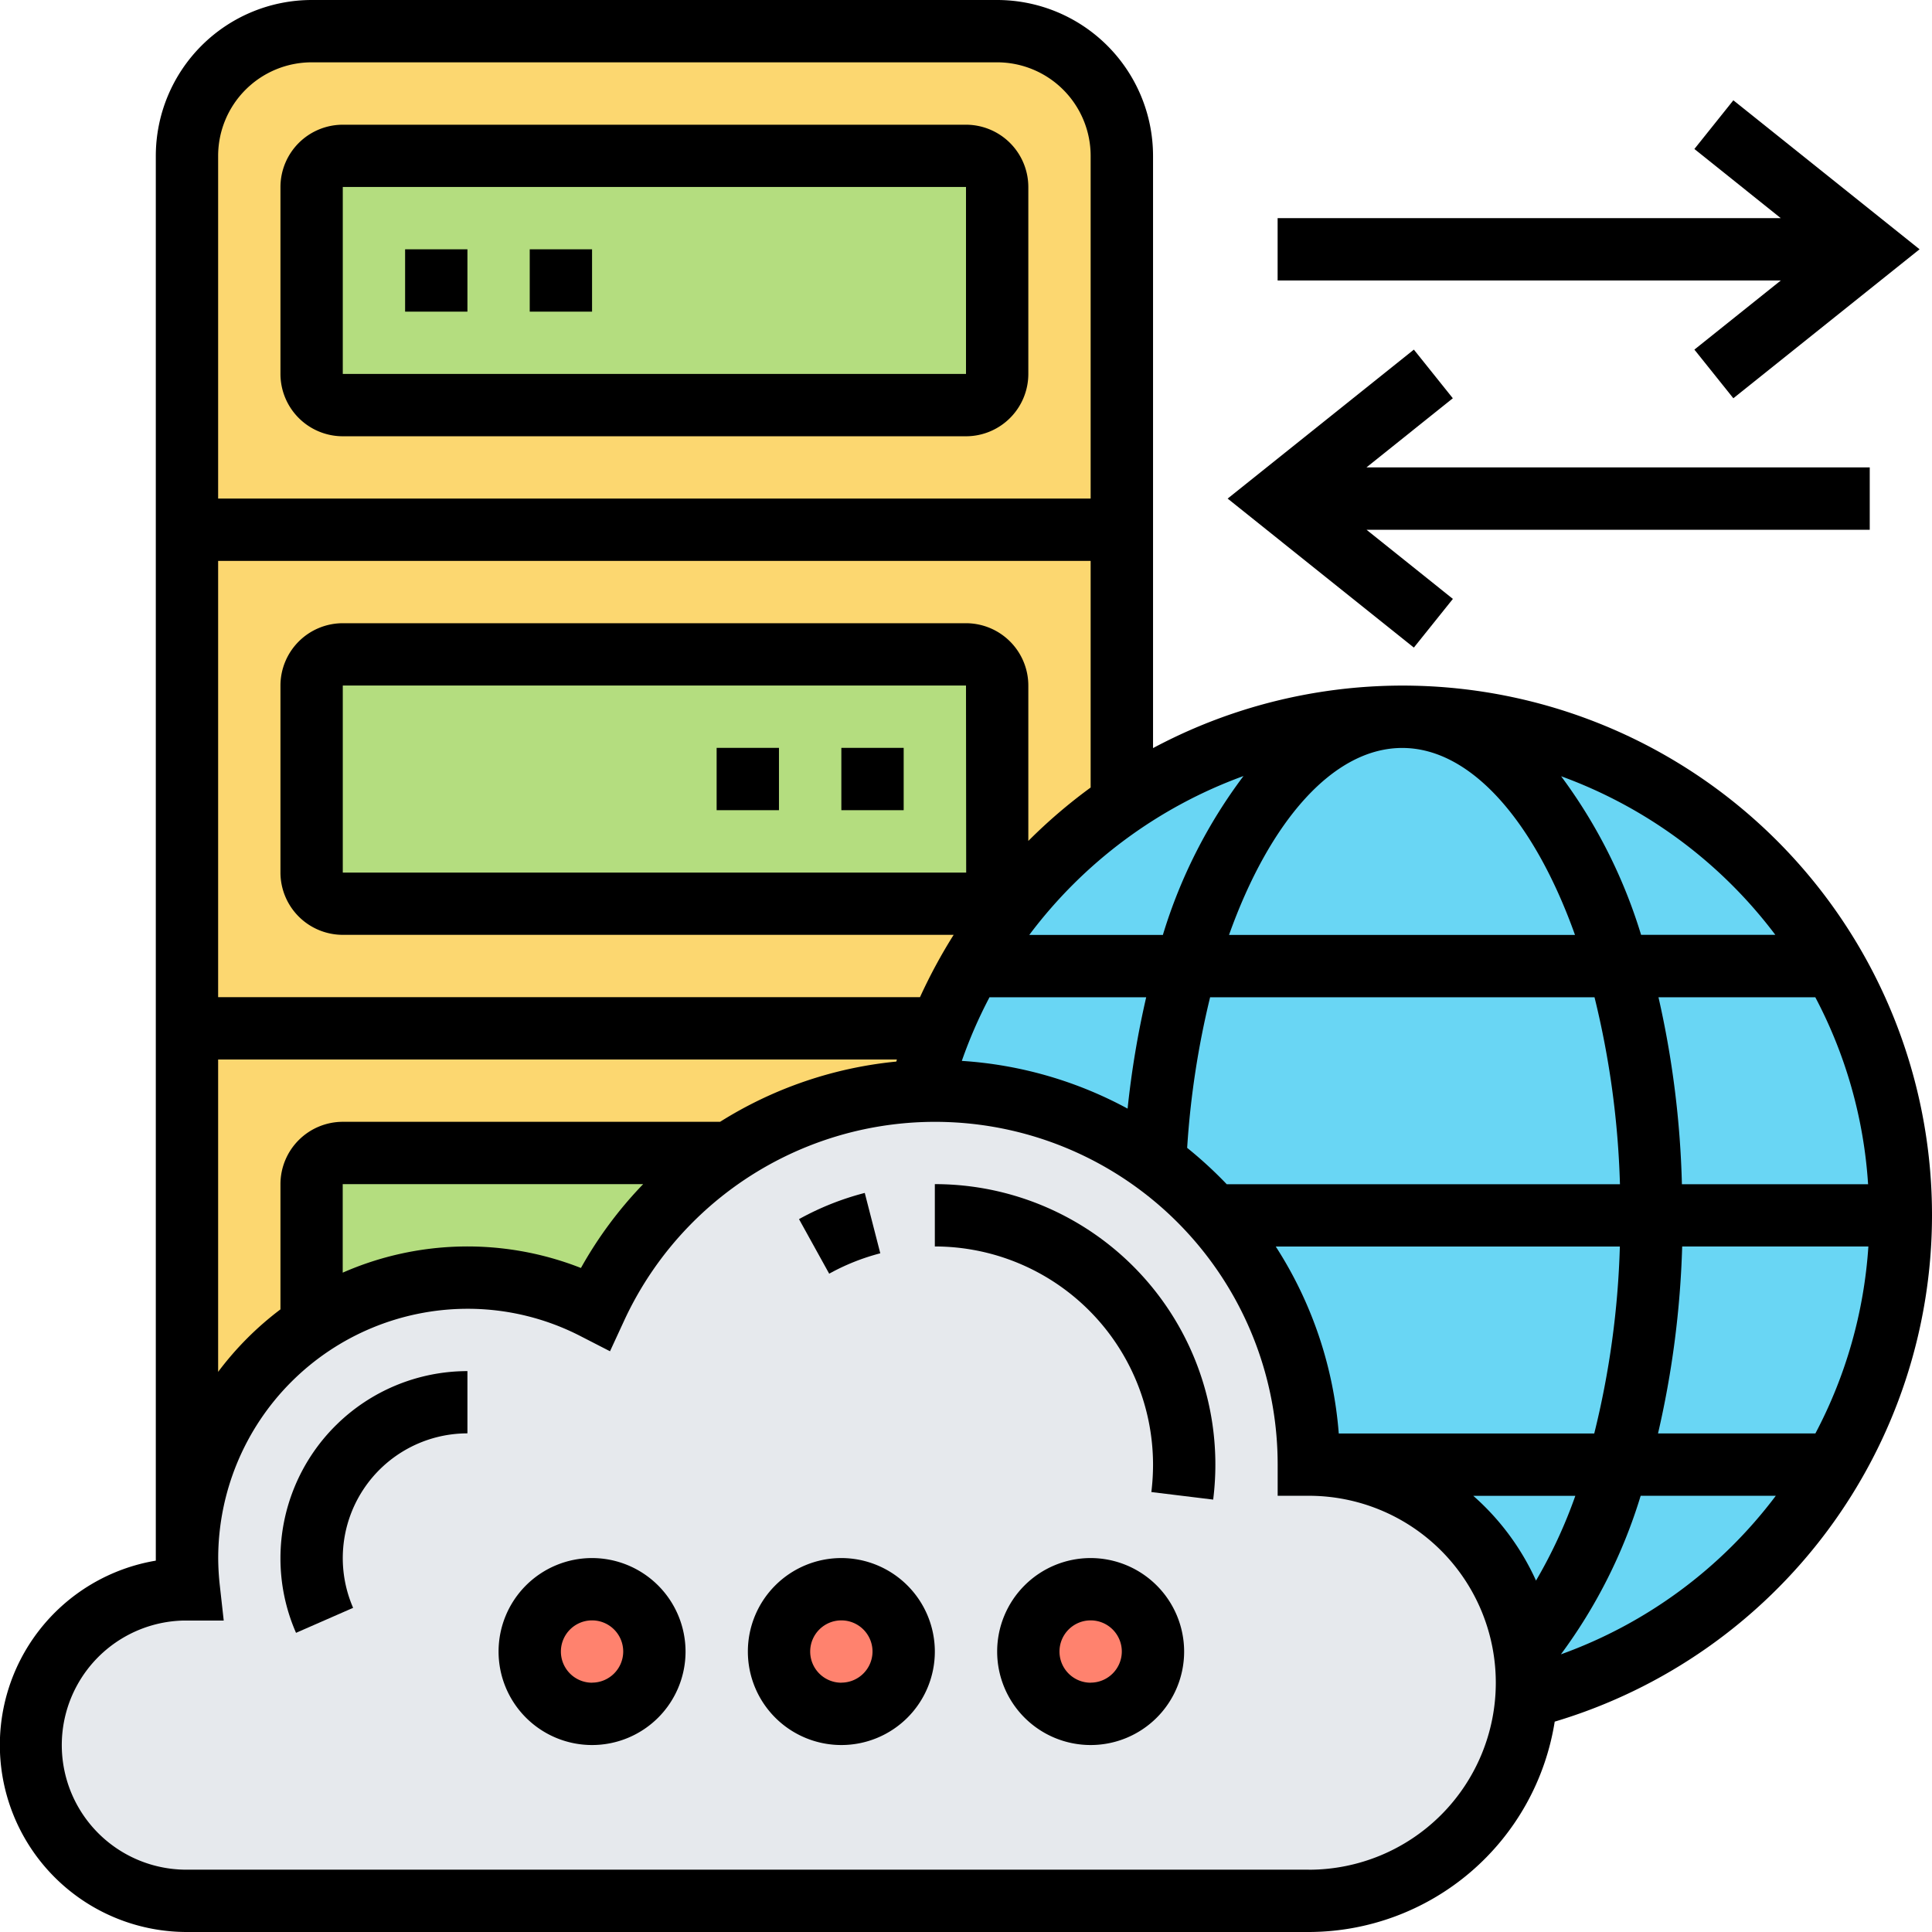 <svg xmlns="http://www.w3.org/2000/svg" xmlns:xlink="http://www.w3.org/1999/xlink" width="85" height="85" viewBox="0 0 85 85">
  <defs>
    <clipPath id="clip-path">
      <rect id="Rectángulo_34016" data-name="Rectángulo 34016" width="85" height="85" transform="translate(515 12198)" fill="#2ff980"/>
    </clipPath>
  </defs>
  <g id="Enmascarar_grupo_78" data-name="Enmascarar grupo 78" transform="translate(-515 -12198)" clip-path="url(#clip-path)">
    <g id="almacenamiento-del-servidor" transform="translate(513.629 12196.629)">
      <g id="Grupo_81018" data-name="Grupo 81018">
        <g id="Grupo_81009" data-name="Grupo 81009">
          <path id="Trazado_114682" data-name="Trazado 114682" d="M50.726,36.7V8.226a5.482,5.482,0,0,0-5.484-5.484H15.081A5.482,5.482,0,0,0,9.6,8.226V69.919a12.315,12.315,0,0,1,5.484-10.255v-6.2A1.375,1.375,0,0,1,16.452,52.1H33.424a16.15,16.15,0,0,1,8.418-2.715,23.35,23.35,0,0,1,.9-2.769,22.073,22.073,0,0,1,1.344-2.742,21.713,21.713,0,0,1,6.649-7.156Z" fill="#fcd770"/>
        </g>
        <g id="Grupo_81010" data-name="Grupo 81010">
          <path id="Trazado_114683" data-name="Trazado 114683" d="M15.081,17.823V9.6a1.375,1.375,0,0,1,1.371-1.371H43.871A1.375,1.375,0,0,1,45.242,9.6v8.226a1.375,1.375,0,0,1-1.371,1.371H16.452A1.375,1.375,0,0,1,15.081,17.823Z" fill="#b4dd7f"/>
        </g>
        <g id="Grupo_81011" data-name="Grupo 81011">
          <path id="Trazado_114684" data-name="Trazado 114684" d="M45.242,31.532v8.226a1.375,1.375,0,0,1-1.371,1.371H16.452a1.375,1.375,0,0,1-1.371-1.371V31.532a1.375,1.375,0,0,1,1.371-1.371H43.871A1.375,1.375,0,0,1,45.242,31.532Z" fill="#b4dd7f"/>
        </g>
        <g id="Grupo_81012" data-name="Grupo 81012">
          <path id="Trazado_114685" data-name="Trazado 114685" d="M16.452,52.1H33.424a16.467,16.467,0,0,0-5.868,6.855,12.123,12.123,0,0,0-5.621-1.371,12.257,12.257,0,0,0-6.855,2.084v-6.2A1.375,1.375,0,0,1,16.452,52.1Z" fill="#b4dd7f"/>
        </g>
        <g id="Grupo_81013" data-name="Grupo 81013">
          <path id="Trazado_114686" data-name="Trazado 114686" d="M82.066,43.857A21.915,21.915,0,0,0,50.74,36.715a21.713,21.713,0,0,0-6.649,7.156,22.073,22.073,0,0,0-1.344,2.742,23.35,23.35,0,0,0-.9,2.769,5.283,5.283,0,0,1,.658-.027,16.472,16.472,0,0,1,9.665,3.126,17.013,17.013,0,0,1,2.6,2.358,16.36,16.36,0,0,1,4.181,10.968,9.562,9.562,0,0,1,9.473,8.157,8.269,8.269,0,0,1,.123,1.44,5.3,5.3,0,0,1-.041.658h.014A21.972,21.972,0,0,0,82.052,65.806a21.949,21.949,0,0,0,.014-21.949Z" fill="#69d6f4"/>
        </g>
        <g id="Grupo_81014" data-name="Grupo 81014">
          <path id="Trazado_114687" data-name="Trazado 114687" d="M54.77,54.839a16.36,16.36,0,0,1,4.181,10.968,9.562,9.562,0,0,1,9.473,8.157,8.269,8.269,0,0,1,.123,1.44,5.3,5.3,0,0,1-.041.658A9.551,9.551,0,0,1,58.952,85H9.6a6.855,6.855,0,0,1,0-13.71c.027,0,.055.014.082.014V71.29A11.327,11.327,0,0,1,9.6,69.919,12.348,12.348,0,0,1,21.935,57.581a12.123,12.123,0,0,1,5.621,1.371A16.467,16.467,0,0,1,33.424,52.1a16.15,16.15,0,0,1,8.418-2.715,5.283,5.283,0,0,1,.658-.027,16.472,16.472,0,0,1,9.665,3.126A17.013,17.013,0,0,1,54.77,54.839Z" fill="#e6e9ed"/>
        </g>
        <g id="Grupo_81015" data-name="Grupo 81015">
          <circle id="Elipse_4802" data-name="Elipse 4802" cx="2.742" cy="2.742" r="2.742" transform="translate(46.613 71.29)" fill="#ff826e"/>
        </g>
        <g id="Grupo_81016" data-name="Grupo 81016">
          <circle id="Elipse_4803" data-name="Elipse 4803" cx="2.742" cy="2.742" r="2.742" transform="translate(35.645 71.29)" fill="#ff826e"/>
        </g>
        <g id="Grupo_81017" data-name="Grupo 81017">
          <circle id="Elipse_4804" data-name="Elipse 4804" cx="2.742" cy="2.742" r="2.742" transform="translate(24.677 71.29)" fill="#ff826e"/>
        </g>
      </g>
      <g id="Grupo_81019" data-name="Grupo 81019">
        <path id="Trazado_114688" data-name="Trazado 114688" d="M75.917,16.752l1.714,2.141,8.193-6.555L77.631,5.784,75.917,7.926l3.8,3.042H57.581V13.71H79.72Z"/>
        <path id="Trazado_114689" data-name="Trazado 114689" d="M65.292,27.72l-3.8-3.042h22.14V21.935H61.489l3.8-3.042-1.714-2.141-8.193,6.555,8.193,6.555Z"/>
        <path id="Trazado_114690" data-name="Trazado 114690" d="M86.371,54.839A23.292,23.292,0,0,0,52.1,34.284V8.226a6.863,6.863,0,0,0-6.855-6.855H15.081A6.863,6.863,0,0,0,8.226,8.226V70.033A8.226,8.226,0,0,0,9.6,86.371H58.952a10.974,10.974,0,0,0,10.82-9.255A23.263,23.263,0,0,0,86.371,54.839Zm-26.1,9.6a17.68,17.68,0,0,0-2.772-8.226H72.638a38.6,38.6,0,0,1-1.127,8.226Zm10.408,2.742a21.542,21.542,0,0,1-1.73,3.73,11.018,11.018,0,0,0-2.76-3.73Zm-26.8-27.419H16.452V31.532H43.871Zm26.8,2.742H55.443c1.778-4.985,4.574-8.226,7.621-8.226s5.832,3.273,7.6,8.226Zm-18.134,0h-5.89a20.556,20.556,0,0,1,9.425-6.991A22.467,22.467,0,0,0,52.534,42.5Zm-7.627,2.742h6.881a40.405,40.405,0,0,0-.818,4.9,17.674,17.674,0,0,0-7.294-2.1A20.531,20.531,0,0,1,44.907,45.242Zm9.705,0h16.9a38.885,38.885,0,0,1,1.119,8.226h-17.3a18.129,18.129,0,0,0-1.741-1.6A38.186,38.186,0,0,1,54.612,45.242Zm28.947,8.226H75.368a41.7,41.7,0,0,0-1.031-8.226h6.9A20.4,20.4,0,0,1,83.559,53.468ZM75.38,56.21h8.192a20.476,20.476,0,0,1-2.331,8.226H74.317A41.706,41.706,0,0,0,75.38,56.21Zm4.1-13.71H73.572a22.833,22.833,0,0,0-3.518-6.977A20.629,20.629,0,0,1,79.478,42.5ZM46.613,38.369V31.532a2.745,2.745,0,0,0-2.742-2.742H16.452a2.745,2.745,0,0,0-2.742,2.742v8.226A2.745,2.745,0,0,0,16.452,42.5H43.328a23.4,23.4,0,0,0-1.481,2.742H10.968V26.048H49.355v9.971A23.179,23.179,0,0,0,46.613,38.369ZM15.081,4.113H45.242a4.118,4.118,0,0,1,4.113,4.113V23.306H10.968V8.226A4.118,4.118,0,0,1,15.081,4.113ZM10.968,47.984H40.832c-.01.03-.018.062-.027.092a17.8,17.8,0,0,0-7.753,2.65h-16.6a2.745,2.745,0,0,0-2.742,2.742v5.51a13.788,13.788,0,0,0-2.742,2.75Zm18.7,5.484a17.825,17.825,0,0,0-2.738,3.689,13.635,13.635,0,0,0-10.481.206V53.468ZM58.952,83.629H9.6a5.481,5.481,0,0,1-.13-10.961h.211l.654,0,.879,0-.17-1.523a11.319,11.319,0,0,1-.073-1.227A10.981,10.981,0,0,1,21.935,58.952a10.836,10.836,0,0,1,5,1.215l1.274.654.6-1.3a15.072,15.072,0,0,1,28.774,6.287v1.371h1.371a8.226,8.226,0,0,1,0,16.452Zm11.094-9.476a22.922,22.922,0,0,0,3.508-6.975H79.5a20.523,20.523,0,0,1-9.45,6.975Z"/>
        <path id="Trazado_114691" data-name="Trazado 114691" d="M40.1,56.511l-.683-2.656a12.3,12.3,0,0,0-2.893,1.153l1.328,2.4A9.649,9.649,0,0,1,40.1,56.511Z"/>
        <path id="Trazado_114692" data-name="Trazado 114692" d="M42.5,53.468V56.21a9.608,9.608,0,0,1,9.6,9.6,9.979,9.979,0,0,1-.074,1.205l2.72.332A12.34,12.34,0,0,0,42.5,53.468Z"/>
        <path id="Trazado_114693" data-name="Trazado 114693" d="M13.71,69.919a8.153,8.153,0,0,0,.685,3.29l2.512-1.1a5.488,5.488,0,0,1,5.029-7.676V61.694A8.234,8.234,0,0,0,13.71,69.919Z"/>
        <path id="Trazado_114694" data-name="Trazado 114694" d="M27.419,69.919a4.113,4.113,0,1,0,4.113,4.113A4.118,4.118,0,0,0,27.419,69.919Zm0,5.484a1.371,1.371,0,1,1,1.371-1.371A1.372,1.372,0,0,1,27.419,75.4Z"/>
        <path id="Trazado_114695" data-name="Trazado 114695" d="M38.387,69.919A4.113,4.113,0,1,0,42.5,74.032,4.118,4.118,0,0,0,38.387,69.919Zm0,5.484a1.371,1.371,0,1,1,1.371-1.371A1.372,1.372,0,0,1,38.387,75.4Z"/>
        <path id="Trazado_114696" data-name="Trazado 114696" d="M49.355,69.919a4.113,4.113,0,1,0,4.113,4.113A4.118,4.118,0,0,0,49.355,69.919Zm0,5.484a1.371,1.371,0,1,1,1.371-1.371A1.372,1.372,0,0,1,49.355,75.4Z"/>
        <path id="Trazado_114697" data-name="Trazado 114697" d="M16.452,20.565H43.871a2.745,2.745,0,0,0,2.742-2.742V9.6a2.745,2.745,0,0,0-2.742-2.742H16.452A2.745,2.745,0,0,0,13.71,9.6v8.226A2.745,2.745,0,0,0,16.452,20.565Zm0-10.968H43.871v8.226H16.452Z"/>
        <path id="Trazado_114698" data-name="Trazado 114698" d="M19.194,12.339h2.742v2.742H19.194Z"/>
        <path id="Trazado_114699" data-name="Trazado 114699" d="M24.677,12.339h2.742v2.742H24.677Z"/>
        <path id="Trazado_114700" data-name="Trazado 114700" d="M38.387,34.274h2.742v2.742H38.387Z"/>
        <path id="Trazado_114701" data-name="Trazado 114701" d="M32.9,34.274h2.742v2.742H32.9Z"/>
      </g>
    </g>
  </g>
</svg>
